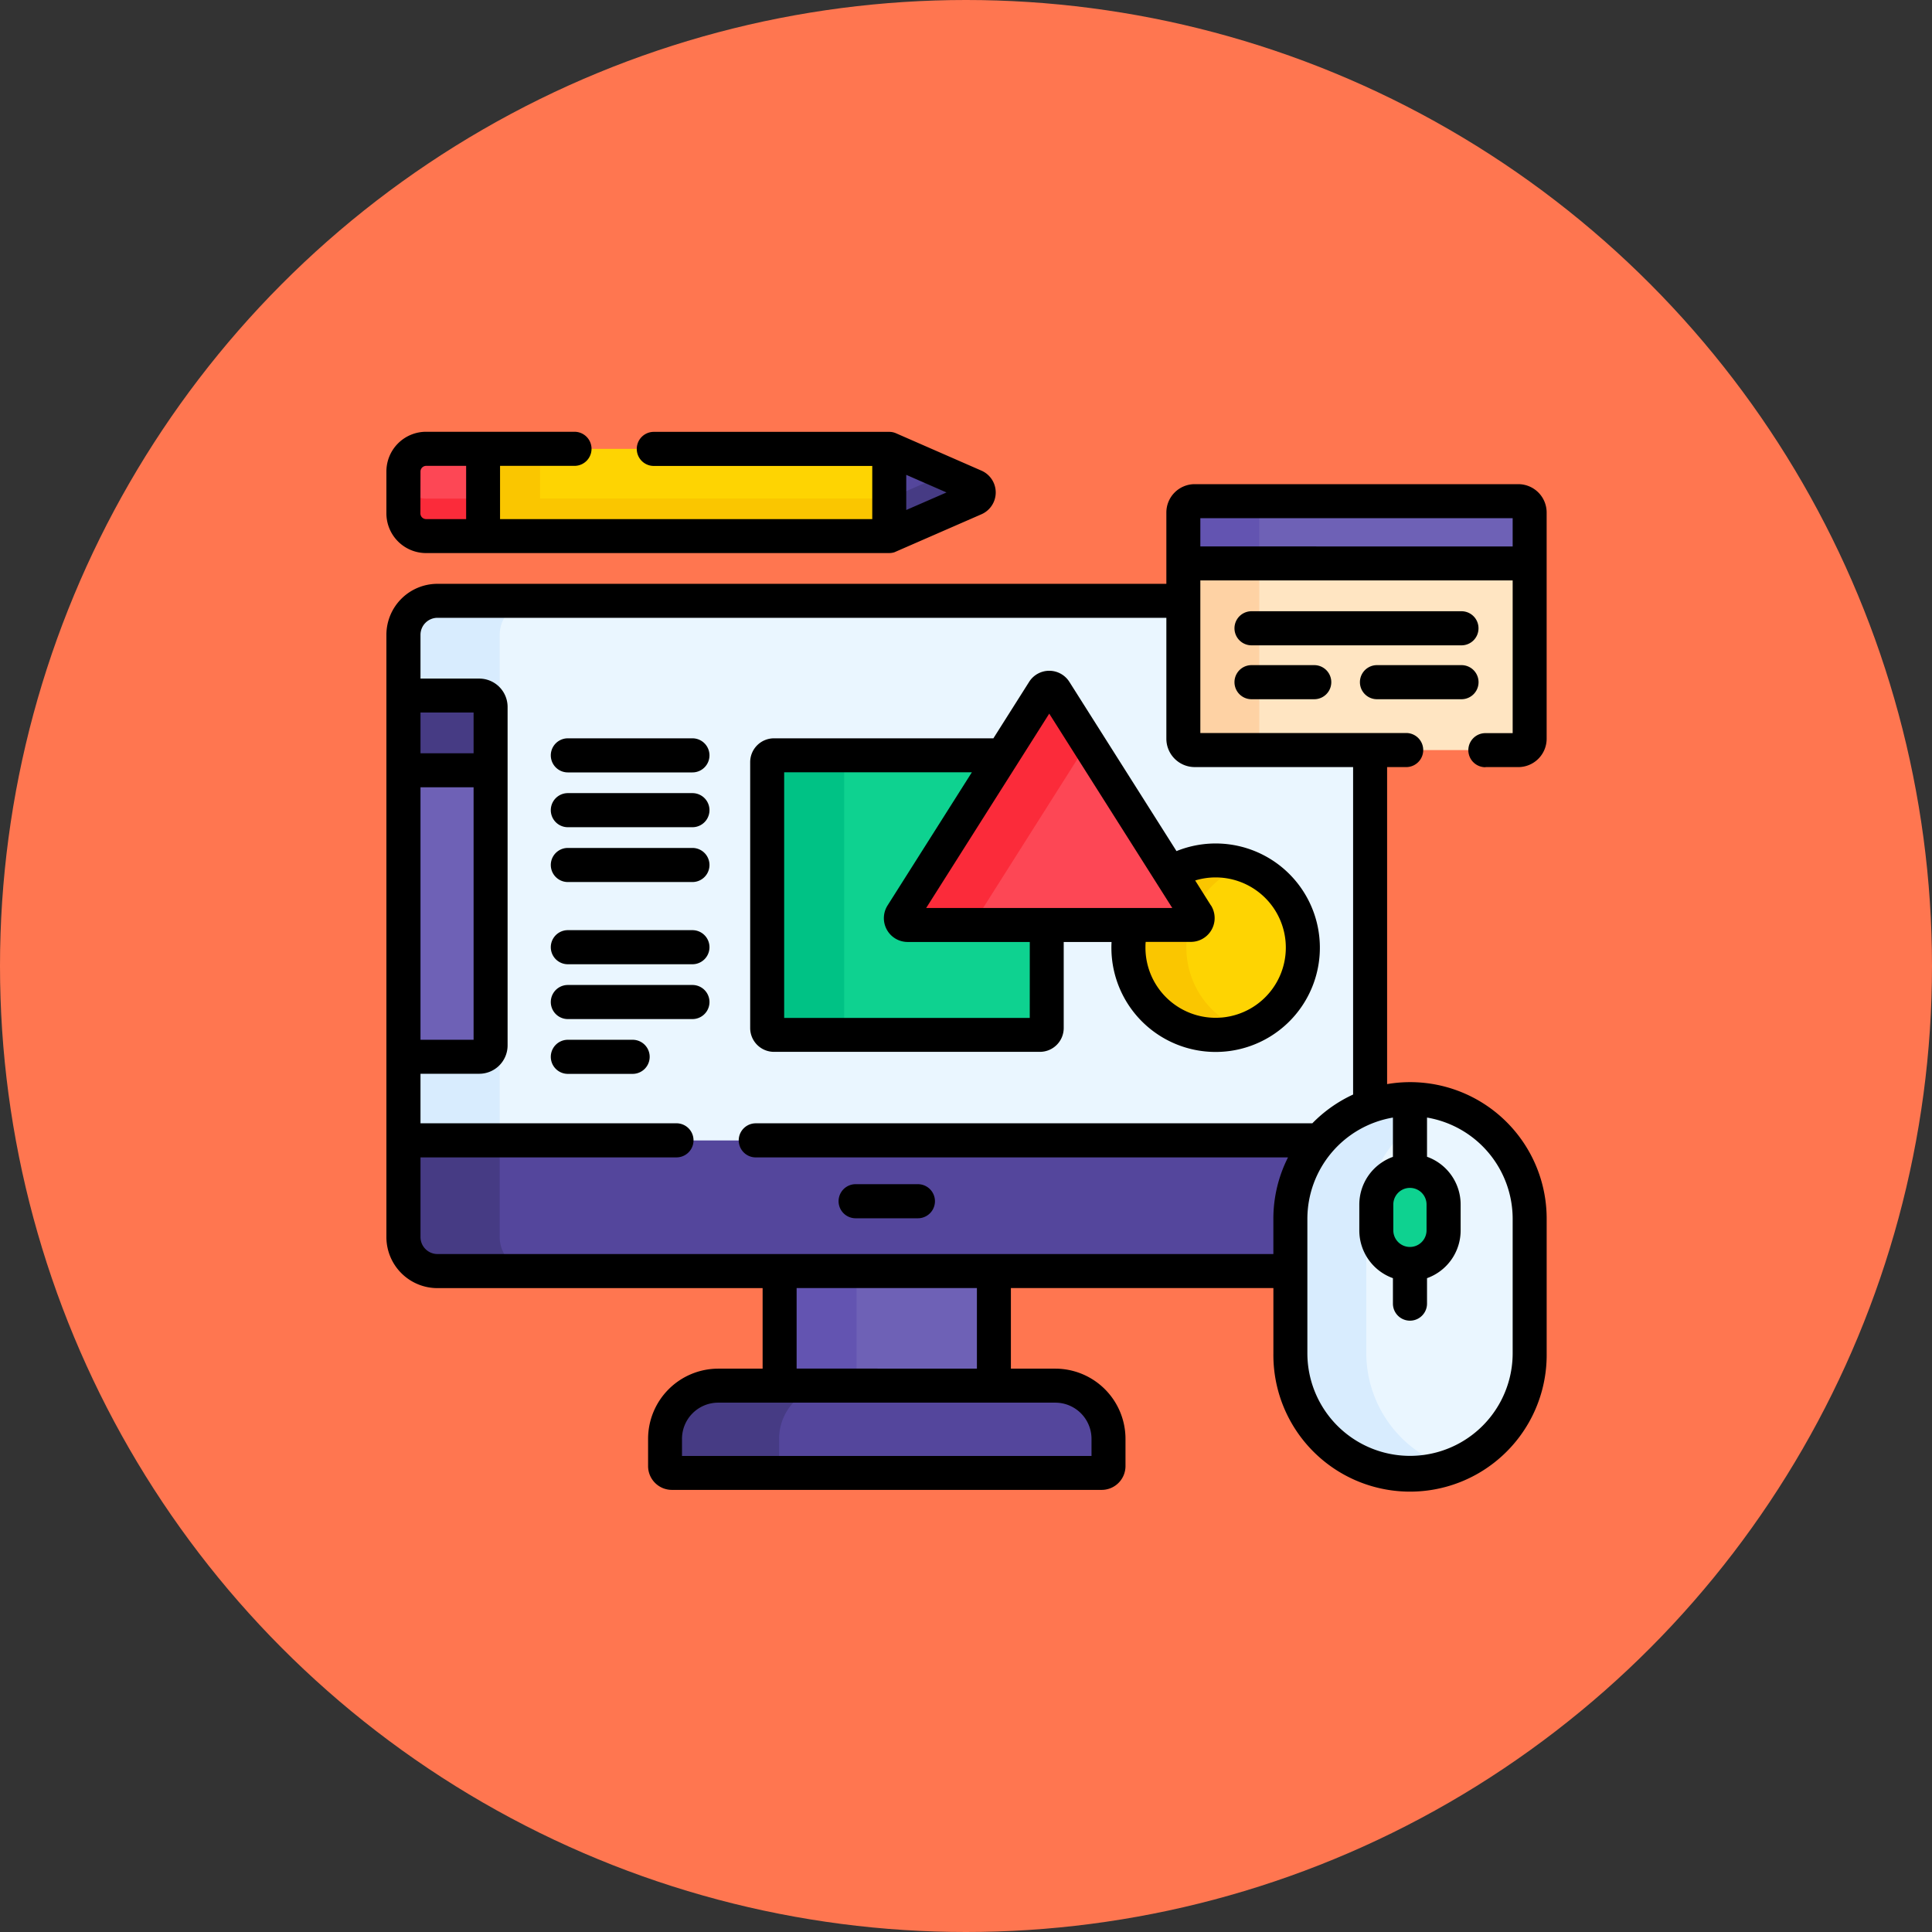 <svg xmlns="http://www.w3.org/2000/svg" width="85" height="85" viewBox="0 0 85 85">
  <rect x="0" y="0" width="85" height="85" fill="#333333" stroke="none"/>
  <g id="Grupo_1101828" data-name="Grupo 1101828" transform="translate(-517.051 -554)">
    <circle id="Elipse_11676" data-name="Elipse 11676" cx="42.5" cy="42.5" r="42.5" transform="translate(517.051 554)" fill="#ff7650"/>
    <g id="diseno-grafico" transform="translate(534.051 550.438)">
      <g id="Grupo_1101436" data-name="Grupo 1101436" transform="translate(0.748 25.611)">
        <g id="Grupo_1101415" data-name="Grupo 1101415" transform="translate(16.552 33.772)">
          <path id="Trazado_915704" data-name="Trazado 915704" d="M173.517,391.882h9.427v5.242h-9.427Z" transform="translate(-173.517 -391.882)" fill="#6e61b6"/>
        </g>
        <g id="Grupo_1101416" data-name="Grupo 1101416" transform="translate(16.552 33.772)">
          <path id="Trazado_915705" data-name="Trazado 915705" d="M173.517,391.882H176.9v5.242h-3.383Z" transform="translate(-173.517 -391.882)" fill="#6354b1"/>
        </g>
        <path id="Trazado_915706" data-name="Trazado 915706" d="M46.523,337.769a5.242,5.242,0,0,1,1.385-3.549H8.022l-.522.1v4.253a1.5,1.5,0,0,0,1.5,1.5H46.523Z" transform="translate(-7.5 -306.197)" fill="#54469c"/>
        <g id="Grupo_1101417" data-name="Grupo 1101417" transform="translate(0 28.023)">
          <path id="Trazado_915707" data-name="Trazado 915707" d="M11.737,338.573V334.32l.522-.1H8.022l-.522.1v4.253a1.5,1.5,0,0,0,1.5,1.5h4.237A1.5,1.5,0,0,1,11.737,338.573Z" transform="translate(-7.5 -334.22)" fill="#463b84"/>
        </g>
        <g id="Grupo_1101418" data-name="Grupo 1101418" transform="translate(11.51 38.914)">
          <path id="Trazado_915708" data-name="Trazado 915708" d="M140.115,443.457H125.282a2.339,2.339,0,0,0-2.339,2.339v1.2a.3.3,0,0,0,.3.3h18.914a.3.3,0,0,0,.3-.3v-1.2A2.34,2.34,0,0,0,140.115,443.457Z" transform="translate(-122.943 -443.457)" fill="#54469c"/>
        </g>
        <g id="Grupo_1101419" data-name="Grupo 1101419" transform="translate(11.51 38.914)">
          <path id="Trazado_915709" data-name="Trazado 915709" d="M127.962,446.994v-1.2a2.339,2.339,0,0,1,2.339-2.339h-5.02a2.339,2.339,0,0,0-2.339,2.339v1.2a.3.3,0,0,0,.3.3h5.02A.3.3,0,0,1,127.962,446.994Z" transform="translate(-122.942 -443.457)" fill="#463b84"/>
        </g>
        <path id="Trazado_915710" data-name="Trazado 915710" d="M42.313,103.7a.5.5,0,0,1-.5-.5V97.129H9a1.5,1.5,0,0,0-1.5,1.5v22.242H47.821a5.3,5.3,0,0,1,2.21-1.51V103.7Z" transform="translate(-7.5 -92.744)" fill="#eaf6ff"/>
        <g id="Grupo_1101420" data-name="Grupo 1101420" transform="translate(0 4.385)">
          <path id="Trazado_915711" data-name="Trazado 915711" d="M13.233,97.129H9a1.5,1.5,0,0,0-1.5,1.5v22.242h4.237V98.625A1.5,1.5,0,0,1,13.233,97.129Z" transform="translate(-7.5 -97.129)" fill="#d8ecfe"/>
        </g>
        <path id="Trazado_915712" data-name="Trazado 915712" d="M331.278,211.709a3.819,3.819,0,0,0-1.992.557l1.153,1.821a.3.3,0,0,1-.253.459h-2.613a3.837,3.837,0,1,0,3.7-2.837Z" transform="translate(-295.543 -195.9)" fill="#fed402"/>
        <g id="Grupo_1101421" data-name="Grupo 1101421" transform="translate(31.898 15.809)">
          <path id="Trazado_915713" data-name="Trazado 915713" d="M347,213.936a3.849,3.849,0,0,1,2.209-2.009,3.84,3.84,0,0,0-3.266.339Z" transform="translate(-344.097 -211.709)" fill="#fac600"/>
          <path id="Trazado_915714" data-name="Trazado 915714" d="M329.989,241.168a3.835,3.835,0,0,1,.132-1h-2.548a3.837,3.837,0,0,0,4.979,4.618,3.838,3.838,0,0,1-2.562-3.619Z" transform="translate(-327.441 -237.332)" fill="#fac600"/>
        </g>
        <g id="Grupo_1101425" data-name="Grupo 1101425" transform="translate(39.023 26.309)">
          <g id="Grupo_1101422" data-name="Grupo 1101422" transform="translate(0 0)">
            <path id="Trazado_915715" data-name="Trazado 915715" d="M404.169,333.463A5.279,5.279,0,0,1,398.9,328.2v-5.915a5.264,5.264,0,0,1,10.528,0V328.2A5.279,5.279,0,0,1,404.169,333.463Z" transform="translate(-398.905 -317.021)" fill="#eaf6ff"/>
          </g>
          <g id="Grupo_1101423" data-name="Grupo 1101423" transform="translate(0)">
            <path id="Trazado_915716" data-name="Trazado 915716" d="M402.246,328.2v-5.915a5.283,5.283,0,0,1,3.594-4.989,5.218,5.218,0,0,0-1.67-.275,5.279,5.279,0,0,0-5.264,5.264V328.2a5.279,5.279,0,0,0,5.264,5.264,5.217,5.217,0,0,0,1.67-.275A5.283,5.283,0,0,1,402.246,328.2Z" transform="translate(-398.906 -317.02)" fill="#d8ecfe"/>
          </g>
          <g id="Grupo_1101424" data-name="Grupo 1101424" transform="translate(3.785 3.157)">
            <path id="Trazado_915717" data-name="Trazado 915717" d="M438.351,352.784a1.479,1.479,0,0,1-1.479-1.479v-1.137a1.479,1.479,0,1,1,2.957,0v1.137A1.479,1.479,0,0,1,438.351,352.784Z" transform="translate(-436.872 -348.689)" fill="#0ed290"/>
          </g>
        </g>
        <path id="Trazado_915718" data-name="Trazado 915718" d="M174.2,172.759a.3.3,0,0,1-.253-.459l4.436-7.006H168.319a.3.3,0,0,0-.3.3v11.7a.3.3,0,0,0,.3.3h11.7a.3.3,0,0,0,.3-.3v-4.536Z" transform="translate(-152.016 -154.113)" fill="#0ed290"/>
        <g id="Grupo_1101426" data-name="Grupo 1101426" transform="translate(16.004 11.181)">
          <path id="Trazado_915719" data-name="Trazado 915719" d="M171.408,177.3v-11.7a.3.3,0,0,1,.3-.3h-3.388a.3.3,0,0,0-.3.3v11.7a.3.3,0,0,0,.3.3h3.388A.3.3,0,0,1,171.408,177.3Z" transform="translate(-168.02 -165.295)" fill="#00c285"/>
        </g>
        <g id="Grupo_1101427" data-name="Grupo 1101427" transform="translate(21.886 8.21)">
          <path id="Trazado_915720" data-name="Trazado 915720" d="M233.289,135.626l-6.229,9.839a.3.3,0,0,0,.253.459h12.458a.3.3,0,0,0,.253-.459l-6.229-9.839A.3.3,0,0,0,233.289,135.626Z" transform="translate(-227.013 -135.487)" fill="#fd4755"/>
        </g>
        <g id="Grupo_1101428" data-name="Grupo 1101428" transform="translate(21.886 8.21)">
          <path id="Trazado_915721" data-name="Trazado 915721" d="M230.448,145.467l4.788-7.562-1.442-2.277a.3.3,0,0,0-.505,0l-6.229,9.839a.3.3,0,0,0,.253.459H230.7A.3.3,0,0,1,230.448,145.467Z" transform="translate(-227.013 -135.489)" fill="#fb2b3a"/>
        </g>
        <g id="Grupo_1101429" data-name="Grupo 1101429" transform="translate(0 11.839)">
          <path id="Trazado_915722" data-name="Trazado 915722" d="M7.5,184.5h3.338a.5.5,0,0,0,.5-.5V171.892H7.5Z" transform="translate(-7.5 -171.892)" fill="#6e61b6"/>
        </g>
        <g id="Grupo_1101430" data-name="Grupo 1101430" transform="translate(0 8.551)">
          <path id="Trazado_915723" data-name="Trazado 915723" d="M11.337,142.2H7.5v-3.289h3.338a.5.5,0,0,1,.5.5Z" transform="translate(-7.5 -138.908)" fill="#463b84"/>
        </g>
        <g id="Grupo_1101435" data-name="Grupo 1101435" transform="translate(34.315)">
          <g id="Grupo_1101431" data-name="Grupo 1101431" transform="translate(0 2.74)">
            <path id="Trazado_915724" data-name="Trazado 915724" d="M352.174,88.844h14.24a.5.5,0,0,0,.5-.5V80.632H351.676v7.714A.5.5,0,0,0,352.174,88.844Z" transform="translate(-351.676 -80.632)" fill="#ffe5c2"/>
          </g>
          <g id="Grupo_1101432" data-name="Grupo 1101432" transform="translate(0 2.74)">
            <path id="Trazado_915725" data-name="Trazado 915725" d="M355.016,88.346V80.632h-3.34v7.714a.5.5,0,0,0,.5.5h3.34A.5.5,0,0,1,355.016,88.346Z" transform="translate(-351.676 -80.632)" fill="#fed2a4"/>
          </g>
          <g id="Grupo_1101433" data-name="Grupo 1101433" transform="translate(0 0)">
            <path id="Trazado_915726" data-name="Trazado 915726" d="M366.913,55.885H351.676V53.644a.5.5,0,0,1,.5-.5h14.24a.5.5,0,0,1,.5.5Z" transform="translate(-351.676 -53.145)" fill="#6e61b6"/>
          </g>
          <g id="Grupo_1101434" data-name="Grupo 1101434">
            <path id="Trazado_915727" data-name="Trazado 915727" d="M355.514,53.145h-3.34a.5.5,0,0,0-.5.5v2.242h3.34V53.644A.5.5,0,0,1,355.514,53.145Z" transform="translate(-351.676 -53.145)" fill="#6354b1"/>
          </g>
        </g>
      </g>
      <g id="Grupo_1101444" data-name="Grupo 1101444" transform="translate(0.748 23.31)">
        <g id="Grupo_1101441" data-name="Grupo 1101441">
          <g id="Grupo_1101437" data-name="Grupo 1101437" transform="translate(0 0)">
            <path id="Trazado_915728" data-name="Trazado 915728" d="M11.107,30.29l-.1-.227H8.5a1,1,0,0,0-1,1V32.9a1,1,0,0,0,1,1h2.511l.1-.234V30.29Z" transform="translate(-7.5 -30.063)" fill="#fd4755"/>
          </g>
          <g id="Grupo_1101438" data-name="Grupo 1101438" transform="translate(0 1.19)">
            <path id="Trazado_915729" data-name="Trazado 915729" d="M8.5,43a1,1,0,0,1-1-1v1.649a1,1,0,0,0,1,1h2.511l.1-.234V42.763l-.1.234Z" transform="translate(-7.5 -42)" fill="#fb2b3a"/>
          </g>
          <g id="Grupo_1101439" data-name="Grupo 1101439" transform="translate(21.275)">
            <path id="Trazado_915730" data-name="Trazado 915730" d="M224.751,31.706l-3.758-1.644-.1.2v3.405l.1.23,3.758-1.644a.3.3,0,0,0,0-.548Z" transform="translate(-220.893 -30.062)" fill="#54469c"/>
          </g>
          <g id="Grupo_1101440" data-name="Grupo 1101440" transform="translate(21.375 1.094)">
            <path id="Trazado_915731" data-name="Trazado 915731" d="M225.651,41.582l-1.259-.551-2.5,1.094v1.649l3.758-1.644A.3.3,0,0,0,225.651,41.582Z" transform="translate(-221.893 -41.031)" fill="#463b84"/>
          </g>
        </g>
        <g id="Grupo_1101442" data-name="Grupo 1101442" transform="translate(3.508 0)">
          <path id="Trazado_915732" data-name="Trazado 915732" d="M42.682,30.063H60.549V33.9H42.682Z" transform="translate(-42.682 -30.063)" fill="#fed402"/>
        </g>
        <g id="Grupo_1101443" data-name="Grupo 1101443" transform="translate(3.508 0)">
          <path id="Trazado_915733" data-name="Trazado 915733" d="M45.185,32.25V30.063h-2.5V33.9H60.549V32.25Z" transform="translate(-42.682 -30.063)" fill="#fac600"/>
        </g>
      </g>
      <g id="Grupo_1101445" data-name="Grupo 1101445" transform="translate(0 22.562)">
        <path id="Trazado_915734" data-name="Trazado 915734" d="M78.792,157.795H73.311a.748.748,0,1,0,0,1.5h5.481a.748.748,0,1,0,0-1.5Z" transform="translate(-65.328 -144.312)"/>
        <path id="Trazado_915735" data-name="Trazado 915735" d="M78.792,181.983H73.311a.748.748,0,1,0,0,1.5h5.481a.748.748,0,0,0,0-1.5Z" transform="translate(-65.328 -166.089)"/>
        <path id="Trazado_915736" data-name="Trazado 915736" d="M78.792,206.171H73.311a.748.748,0,0,0,0,1.5h5.481a.748.748,0,0,0,0-1.5Z" transform="translate(-65.328 -187.865)"/>
        <path id="Trazado_915737" data-name="Trazado 915737" d="M78.792,242.453H73.311a.748.748,0,1,0,0,1.5h5.481a.748.748,0,1,0,0-1.5Z" transform="translate(-65.328 -220.53)"/>
        <path id="Trazado_915738" data-name="Trazado 915738" d="M78.792,266.641H73.311a.748.748,0,1,0,0,1.5h5.481a.748.748,0,1,0,0-1.5Z" transform="translate(-65.328 -242.306)"/>
        <path id="Trazado_915739" data-name="Trazado 915739" d="M76.161,290.829h-2.85a.748.748,0,1,0,0,1.5h2.85a.748.748,0,1,0,0-1.5Z" transform="translate(-65.328 -264.083)"/>
        <path id="Trazado_915740" data-name="Trazado 915740" d="M174.563,128.475a1.047,1.047,0,0,0-1.769,0l-1.573,2.485h-9.653a1.048,1.048,0,0,0-1.047,1.047v11.7a1.048,1.048,0,0,0,1.047,1.047h11.7a1.048,1.048,0,0,0,1.047-1.047V139.92h2.105q-.007.125-.007.251a4.586,4.586,0,1,0,2.864-4.249Zm-1.742,14.786H162.016V132.455h8.258l-3.709,5.858a1.047,1.047,0,0,0,.885,1.607h5.372Zm-4.557-4.836,5.414-8.551,5.414,8.551Zm12.528-.111-.693-1.1a3.088,3.088,0,1,1-2.188,2.953c0-.085,0-.168.011-.251h1.987a1.047,1.047,0,0,0,.884-1.607Z" transform="translate(-144.516 -117.477)"/>
        <path id="Trazado_915741" data-name="Trazado 915741" d="M384.994,102.466a.748.748,0,0,0-.748-.748h-9.238a.748.748,0,1,0,0,1.5h9.238A.748.748,0,0,0,384.994,102.466Z" transform="translate(-336.946 -93.826)"/>
        <path id="Trazado_915742" data-name="Trazado 915742" d="M375.008,125.5a.748.748,0,1,0,0,1.5h2.759a.748.748,0,0,0,0-1.5Z" transform="translate(-336.946 -115.237)"/>
        <path id="Trazado_915743" data-name="Trazado 915743" d="M430.361,127h3.719a.748.748,0,1,0,0-1.5h-3.719a.748.748,0,0,0,0,1.5Z" transform="translate(-386.78 -115.237)"/>
        <path id="Trazado_915744" data-name="Trazado 915744" d="M48.355,58.094H49.8a1.248,1.248,0,0,0,1.246-1.246V46.892A1.248,1.248,0,0,0,49.8,45.646H35.561a1.248,1.248,0,0,0-1.246,1.246v3.139H2.243A2.246,2.246,0,0,0,0,52.274v26.5a2.246,2.246,0,0,0,2.243,2.243H16.552V84.56H14.6a3.091,3.091,0,0,0-3.087,3.087v1.2a1.048,1.048,0,0,0,1.047,1.047H31.47a1.048,1.048,0,0,0,1.047-1.047v-1.2A3.091,3.091,0,0,0,29.43,84.56H27.475V81.014H39.024v2.867a6.012,6.012,0,1,0,12.023,0V77.966a6.006,6.006,0,0,0-7.02-5.925V58.094h.839a.748.748,0,0,0,0-1.5H35.81V49.882H49.551V56.6h-1.2a.748.748,0,0,0,0,1.5ZM1.5,55.692H3.836v1.793H1.5Zm0,3.289H3.836v11.11H1.5ZM29.43,86.056a1.594,1.594,0,0,1,1.592,1.592V88.4H13.005v-.749A1.593,1.593,0,0,1,14.6,86.056Zm-11.382-1.5V81.014h7.932V84.56ZM44.3,77.338a.731.731,0,1,1,1.462,0v1.137a.731.731,0,1,1-1.462,0Zm-.017-3.825v1.729a2.23,2.23,0,0,0-1.479,2.1v1.137a2.23,2.23,0,0,0,1.479,2.1v1.12a.748.748,0,0,0,1.5,0v-1.12a2.23,2.23,0,0,0,1.479-2.1V77.338a2.23,2.23,0,0,0-1.479-2.1V73.513a4.523,4.523,0,0,1,3.768,4.453v5.915a4.516,4.516,0,0,1-9.032,0V77.966A4.523,4.523,0,0,1,44.287,73.513ZM42.531,58.094V72.5a6.037,6.037,0,0,0-1.794,1.266H16.251a.748.748,0,1,0,0,1.5H39.667a5.973,5.973,0,0,0-.644,2.7v1.552H2.243A.749.749,0,0,1,1.5,78.77V75.265H12.762a.748.748,0,0,0,0-1.5H1.5V71.586h2.59A1.248,1.248,0,0,0,5.332,70.34v-14.9A1.248,1.248,0,0,0,4.086,54.2H1.5V52.274a.749.749,0,0,1,.748-.748H34.315v5.321a1.248,1.248,0,0,0,1.246,1.246ZM35.81,48.386V47.142H49.551v1.245Z" transform="translate(0 -43.345)"/>
        <path id="Trazado_915745" data-name="Trazado 915745" d="M200.3,356.092h2.74a.748.748,0,1,0,0-1.5H200.3a.748.748,0,1,0,0,1.5Z" transform="translate(-179.656 -321.493)"/>
        <path id="Trazado_915746" data-name="Trazado 915746" d="M1.745,27.894H22.123a.748.748,0,0,0,.227-.035l3.831-1.672a1.047,1.047,0,0,0,0-1.918l-3.758-1.644a.744.744,0,0,0-.3-.063H11.765a.748.748,0,0,0,0,1.5h9.611V26.4H5V24.058H8.275a.748.748,0,1,0,0-1.5H1.745A1.747,1.747,0,0,0,0,24.307v1.843a1.747,1.747,0,0,0,1.745,1.745Zm21.126-3.441,1.771.775L22.871,26ZM1.5,24.307a.25.25,0,0,1,.249-.249H3.508V26.4H1.745a.25.25,0,0,1-.249-.249Z" transform="translate(0 -22.562)"/>
      </g>
    </g>
  </g>
</svg>
